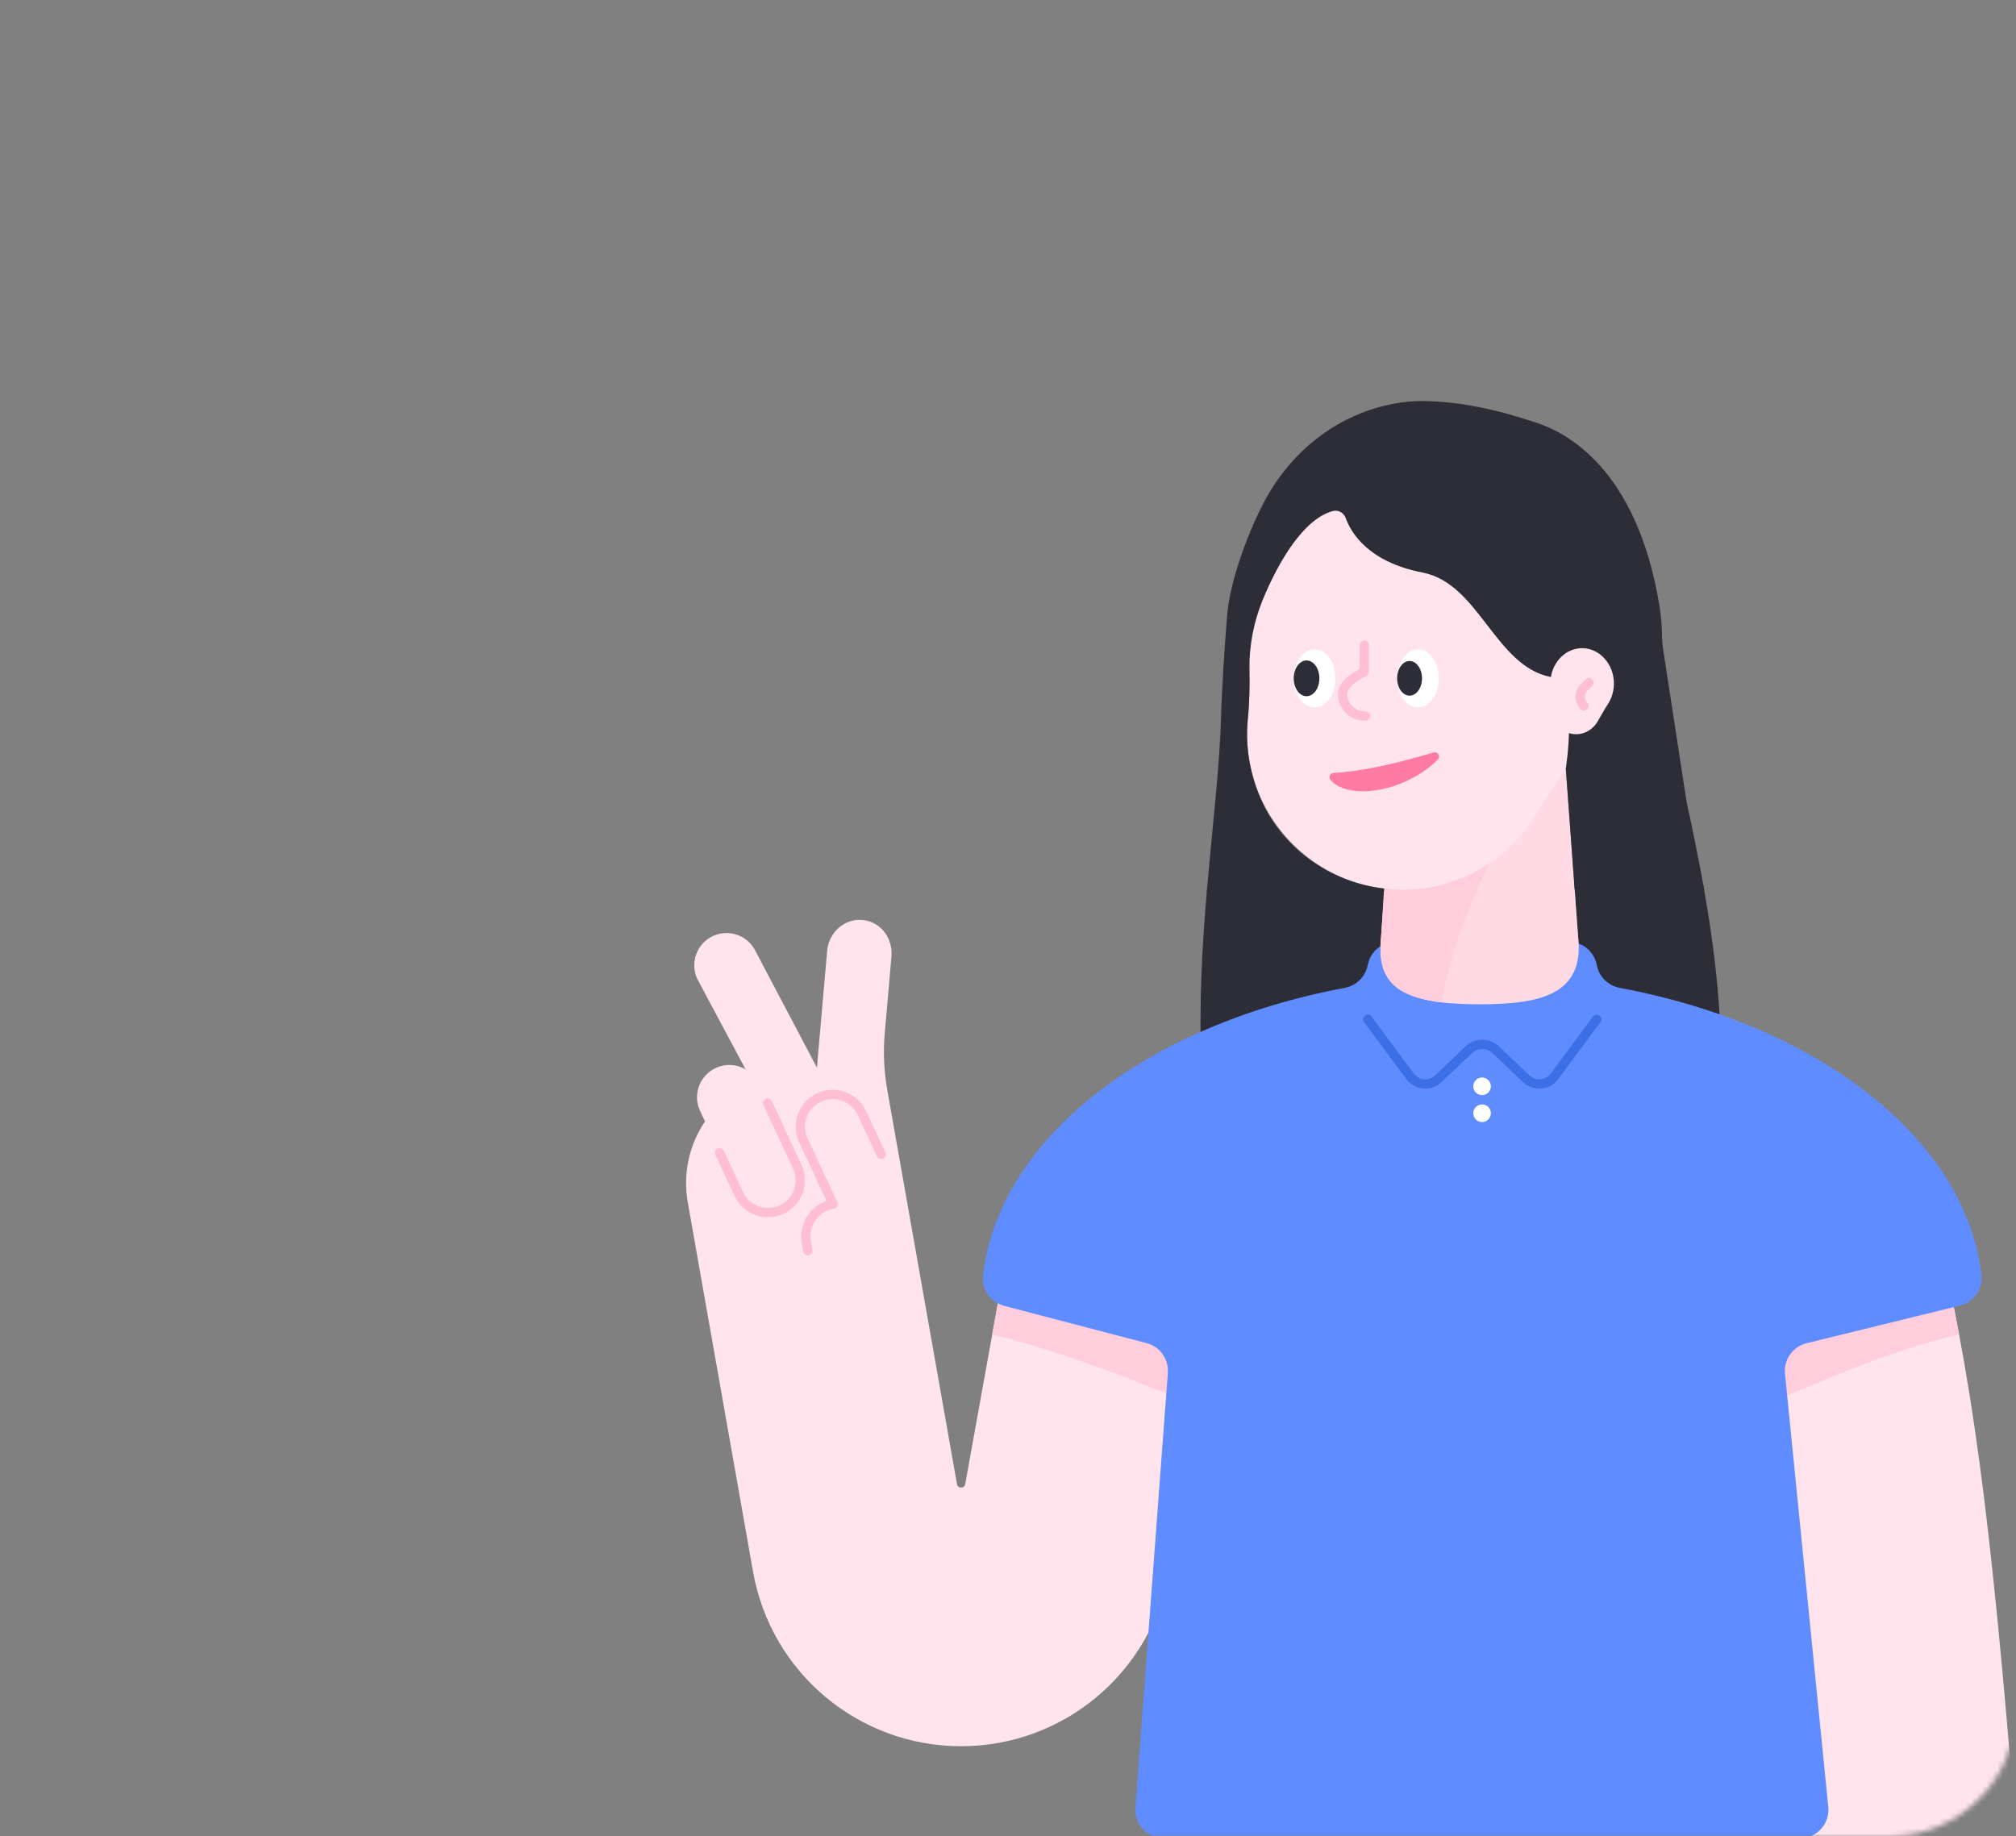 <svg width="382" height="348" viewBox="0 0 382 348" fill="none" xmlns="http://www.w3.org/2000/svg">
<rect x="0" y="0" width="382" height="348" fill="#808080" stroke="none"/>
<mask id="mask0" mask-type="alpha" maskUnits="userSpaceOnUse" x="0" y="0" width="382" height="348">
<path d="M382 324C382 337.255 371.255 348 358 348L24 348C10.745 348 2.95782e-05 337.255 2.84194e-05 324L2.19259e-06 24C1.03382e-06 10.745 10.745 1.93855e-06 24 7.79773e-07L358 -2.84194e-05C371.255 -2.95782e-05 382 10.745 382 24L382 324Z" fill="#3C6EE6"/>
</mask>
<g mask="url(#mask0)">
<path d="M366.205 229.833L324.107 230.548C331.463 262.976 325.716 297.971 330.192 348.374H382.059C381.99 347.532 381.937 346.688 381.923 345.842C377.178 287.136 373.707 260.279 366.205 229.833Z" fill="#FFE4EE"/>
<path d="M221.525 297.859L230.209 248.784L190.233 240.577L182.891 281.259C182.734 282.127 181.489 282.124 181.337 281.257L168.118 206.514C167.493 202.964 167.333 199.349 167.648 195.758L168.916 181.256C169.167 178.39 167.55 175.555 164.823 174.64C160.817 173.293 157.076 176.283 156.737 180.15L154.796 202.317L143.208 180.341C141.78 177.282 138.141 175.961 135.082 177.386C132.021 178.815 130.695 182.456 132.126 185.517L142.569 205.059C133.902 208.817 128.609 218.135 130.321 227.844L142.693 297.852C146.072 316.974 162.691 330.913 182.112 330.913C201.527 330.913 218.144 316.979 221.525 297.859Z" fill="#FFE4EE"/>
<path d="M139.99 226.258L132.651 210.516C131.223 207.455 132.548 203.816 135.61 202.39C138.671 200.962 142.31 202.288 143.736 205.349L151.077 221.091C152.505 224.152 151.18 227.791 148.118 229.217C145.057 230.642 141.418 229.319 139.99 226.258Z" fill="#FFE4EE"/>
<path d="M145.449 209.026L151.074 221.091C152.502 224.153 151.176 227.791 148.115 229.217C145.053 230.645 141.415 229.32 139.989 226.258L136.346 218.442" stroke="#FFBED2" stroke-width="1.762" stroke-miterlimit="10" stroke-linecap="round" stroke-linejoin="round"/>
<path d="M166.958 218.748L163.314 210.932C161.886 207.871 158.248 206.547 155.188 207.973C152.127 209.401 150.804 213.04 152.229 216.099L157.854 228.164C154.456 228.762 152.187 232.005 152.785 235.403L153.069 237.017" stroke="#FFBED2" stroke-width="1.762" stroke-miterlimit="10" stroke-linecap="round" stroke-linejoin="round"/>
<path d="M227.079 266.479L230.21 248.787L190.233 240.577L188.011 252.883C200.806 256.011 213.865 261.133 227.079 266.479Z" fill="#FFCDDC"/>
<path d="M233.704 237.809H316.966C328.392 219.165 327.538 194.471 322.688 167.36H298.282L299.028 177.534C300.325 188.696 291.601 190.386 280.366 190.386C277.321 190.386 274.462 190.26 271.935 189.857C271.93 189.857 271.927 189.854 271.923 189.854C271.15 189.73 270.409 189.58 269.703 189.399C269.674 189.392 269.646 189.385 269.617 189.378C269.288 189.292 268.966 189.201 268.654 189.101C268.637 189.096 268.618 189.089 268.599 189.084C267.948 188.874 267.335 188.634 266.761 188.357C266.718 188.336 266.675 188.317 266.632 188.295C266.377 188.169 266.126 188.035 265.888 187.892C265.864 187.878 265.843 187.866 265.819 187.852C265.554 187.692 265.299 187.523 265.056 187.344C265.039 187.332 265.025 187.317 265.008 187.306C264.793 187.146 264.591 186.977 264.393 186.8C264.348 186.76 264.305 186.719 264.259 186.678C264.073 186.502 263.892 186.318 263.72 186.125C263.704 186.104 263.682 186.085 263.666 186.063C263.477 185.844 263.301 185.615 263.136 185.377C263.11 185.338 263.084 185.296 263.058 185.257C262.926 185.057 262.802 184.85 262.688 184.633C262.655 184.571 262.621 184.509 262.588 184.444C262.469 184.204 262.354 183.956 262.254 183.693C262.247 183.672 262.237 183.65 262.228 183.629C262.121 183.343 262.028 183.045 261.946 182.735C261.93 182.666 261.913 182.596 261.896 182.525C261.837 182.277 261.784 182.019 261.741 181.755C261.727 181.671 261.713 181.585 261.701 181.497C261.653 181.161 261.615 180.818 261.594 180.458C261.548 179.628 261.577 178.724 261.679 177.751C261.687 177.68 261.691 177.611 261.699 177.539L262.352 168.593H228.701C226.894 189.64 226.067 213.789 233.704 237.809Z" fill="#2D2D37"/>
<path d="M368.51 239.662L327.911 247.953C329.232 254.254 330.522 260.721 331.767 267.442C345.138 261.615 358.345 255.861 371.221 252.883C370.379 248.398 369.48 244.028 368.51 239.662Z" fill="#FFCDDC"/>
<path d="M217.25 254.522C219.782 255.185 221.48 257.562 221.286 260.173L215.139 342.55C214.906 345.695 217.393 348.377 220.547 348.377H341.034C344.243 348.377 346.749 345.607 346.43 342.414L338.228 260.349C337.958 257.662 339.708 255.187 342.331 254.543L371.33 247.423C373.952 246.78 375.765 244.298 375.45 241.615C372.403 215.659 344.386 194.204 306.966 187.216C304.749 186.801 302.991 185.113 302.569 182.898C302.212 181.016 300.903 179.421 299.088 178.811C286.928 174.719 274.775 174.722 262.636 178.811C260.822 179.421 259.515 181.019 259.157 182.898C258.735 185.113 256.978 186.803 254.76 187.216C217.309 194.212 189.279 215.697 186.27 241.684C185.962 244.336 187.729 246.799 190.311 247.473L217.25 254.522Z" fill="#5F8CFF"/>
<path d="M302.551 193.168L294.545 203.969C293.262 205.7 290.751 205.917 289.189 204.429L283.429 198.936C281.993 197.567 279.735 197.567 278.302 198.936L272.542 204.429C270.982 205.917 268.472 205.703 267.186 203.969L259.18 193.168" stroke="#3C6EE6" stroke-width="1.762" stroke-miterlimit="10" stroke-linecap="round" stroke-linejoin="round"/>
<path d="M280.828 207.529C281.75 207.529 282.497 206.781 282.497 205.859C282.497 204.938 281.75 204.19 280.828 204.19C279.906 204.19 279.159 204.938 279.159 205.859C279.159 206.781 279.906 207.529 280.828 207.529Z" fill="white"/>
<path d="M280.828 212.632C281.75 212.632 282.497 211.885 282.497 210.963C282.497 210.041 281.75 209.294 280.828 209.294C279.906 209.294 279.159 210.041 279.159 210.963C279.159 211.885 279.906 212.632 280.828 212.632Z" fill="white"/>
<path d="M296.179 138.541H264.548L261.698 177.463C260.401 188.624 269.126 190.312 280.361 190.312C291.598 190.312 300.32 188.624 299.023 177.463L296.179 138.541Z" fill="#FFDAE4"/>
<path d="M288.904 154.546C282.929 159.288 274.913 178.125 273.151 189.958C266.601 189.16 261.932 187.131 261.572 180.755C261.589 179.553 261.618 178.573 261.658 178.051C261.665 177.979 261.67 177.91 261.677 177.839L263.074 155.483L288.904 154.546Z" fill="#FFCDDC"/>
<path d="M236.297 116.361C236.297 95.696 253.548 79.062 274.432 80.071C292.957 80.965 308.126 96.225 308.929 114.754C309.299 123.266 306.724 131.149 302.151 137.503C298.097 143.13 294.463 149.032 290.744 154.885C284.795 164.249 273.722 170.033 261.466 168.283C249.621 166.59 239.831 157.568 237.098 145.918C236.311 142.565 236.128 139.296 236.442 136.175C237.034 130.283 236.707 124.356 236.359 118.445C236.318 117.753 236.297 117.06 236.297 116.361Z" fill="#FFE4EE"/>
<path d="M262.269 168.382C261.971 168.349 261.771 168.322 261.473 168.28C250.97 166.777 241.928 159.779 238.256 149.825C236.525 145.127 236.01 140.545 236.444 136.243C236.757 133.129 236.809 130.006 236.74 126.88C236.699 122.292 237.567 117.748 239.332 113.511C242.343 106.277 247.021 98.363 252.532 96.846C253.559 96.563 254.618 97.147 254.98 98.151C255.972 100.909 259.225 106.501 269.575 108.504C280.236 110.566 283.278 126.16 293.784 128.284C299.296 129.543 296.695 145.619 296.695 145.619L298.376 168.587H322.911C321.945 163.194 320.829 157.669 319.589 151.994L315.195 123.42C315.076 122.65 314.992 121.877 314.94 121.1H314.938C314.942 119.009 314.771 116.801 314.382 114.472C310.102 88.911 296.928 81.978 291.072 80.094C288.135 79.154 279.422 76.11 269.759 76.002C265.906 75.952 261.907 76.734 258.061 78.232C249.699 81.484 243.02 88.003 239.046 96.045C235.028 104.171 232.937 111.918 232.56 116.236C232.059 121.93 231.49 131.198 231.378 135.623C231.134 145.132 229.718 156.739 228.667 168.99L262.234 168.93L262.269 168.382Z" fill="#2D2D37"/>
<path d="M293.767 129.521C293.767 125.715 296.625 122.651 300.088 122.837C303.159 123.002 305.674 125.81 305.805 129.222C305.867 130.789 305.44 132.241 304.682 133.412C304.01 134.449 303.407 135.534 302.791 136.612C301.804 138.336 299.971 139.401 297.939 139.079C295.975 138.767 294.353 137.105 293.9 134.962C293.769 134.344 293.74 133.743 293.79 133.169C293.888 132.084 293.833 130.992 293.776 129.904C293.771 129.776 293.767 129.649 293.767 129.521Z" fill="#FFE4EE"/>
<path d="M249.086 134.045C251.267 134.045 253.035 131.583 253.035 128.547C253.035 125.51 251.267 123.048 249.086 123.048C246.905 123.048 245.138 125.51 245.138 128.547C245.138 131.583 246.905 134.045 249.086 134.045Z" fill="white"/>
<path d="M268.681 134.045C270.862 134.045 272.63 131.583 272.63 128.547C272.63 125.51 270.862 123.048 268.681 123.048C266.501 123.048 264.733 125.51 264.733 128.547C264.733 131.583 266.501 134.045 268.681 134.045Z" fill="white"/>
<path d="M247.57 131.934C248.913 131.934 250.002 130.417 250.002 128.546C250.002 126.675 248.913 125.158 247.57 125.158C246.227 125.158 245.138 126.675 245.138 128.546C245.138 130.417 246.227 131.934 247.57 131.934Z" fill="#2D2D37"/>
<path d="M267.091 131.829C268.392 131.829 269.446 130.359 269.446 128.546C269.446 126.733 268.392 125.263 267.091 125.263C265.79 125.263 264.735 126.733 264.735 128.546C264.735 130.359 265.79 131.829 267.091 131.829Z" fill="#2D2D37"/>
<path d="M271.631 142.595C264.697 144.667 258.212 146.176 252.706 146.464C252.074 146.498 251.709 147.203 252.072 147.721C252.992 149.028 255.35 149.957 258.116 149.957C264.447 149.957 270.133 146.424 272.463 143.906C273.021 143.305 272.415 142.361 271.631 142.595Z" fill="#FF7BA4"/>
<path d="M301.069 129.369L300.13 130.309C299.176 131.262 299.176 132.807 300.13 133.759" stroke="#FFBED2" stroke-width="1.762" stroke-miterlimit="10" stroke-linecap="round" stroke-linejoin="round"/>
<path d="M258.701 135.692C256.386 135.749 254.464 133.918 254.407 131.603C254.35 129.287 257.593 127.85 258.496 127.308V122.253" stroke="#FFBED2" stroke-width="1.762" stroke-miterlimit="10" stroke-linecap="round" stroke-linejoin="round"/>
</g>
</svg>
